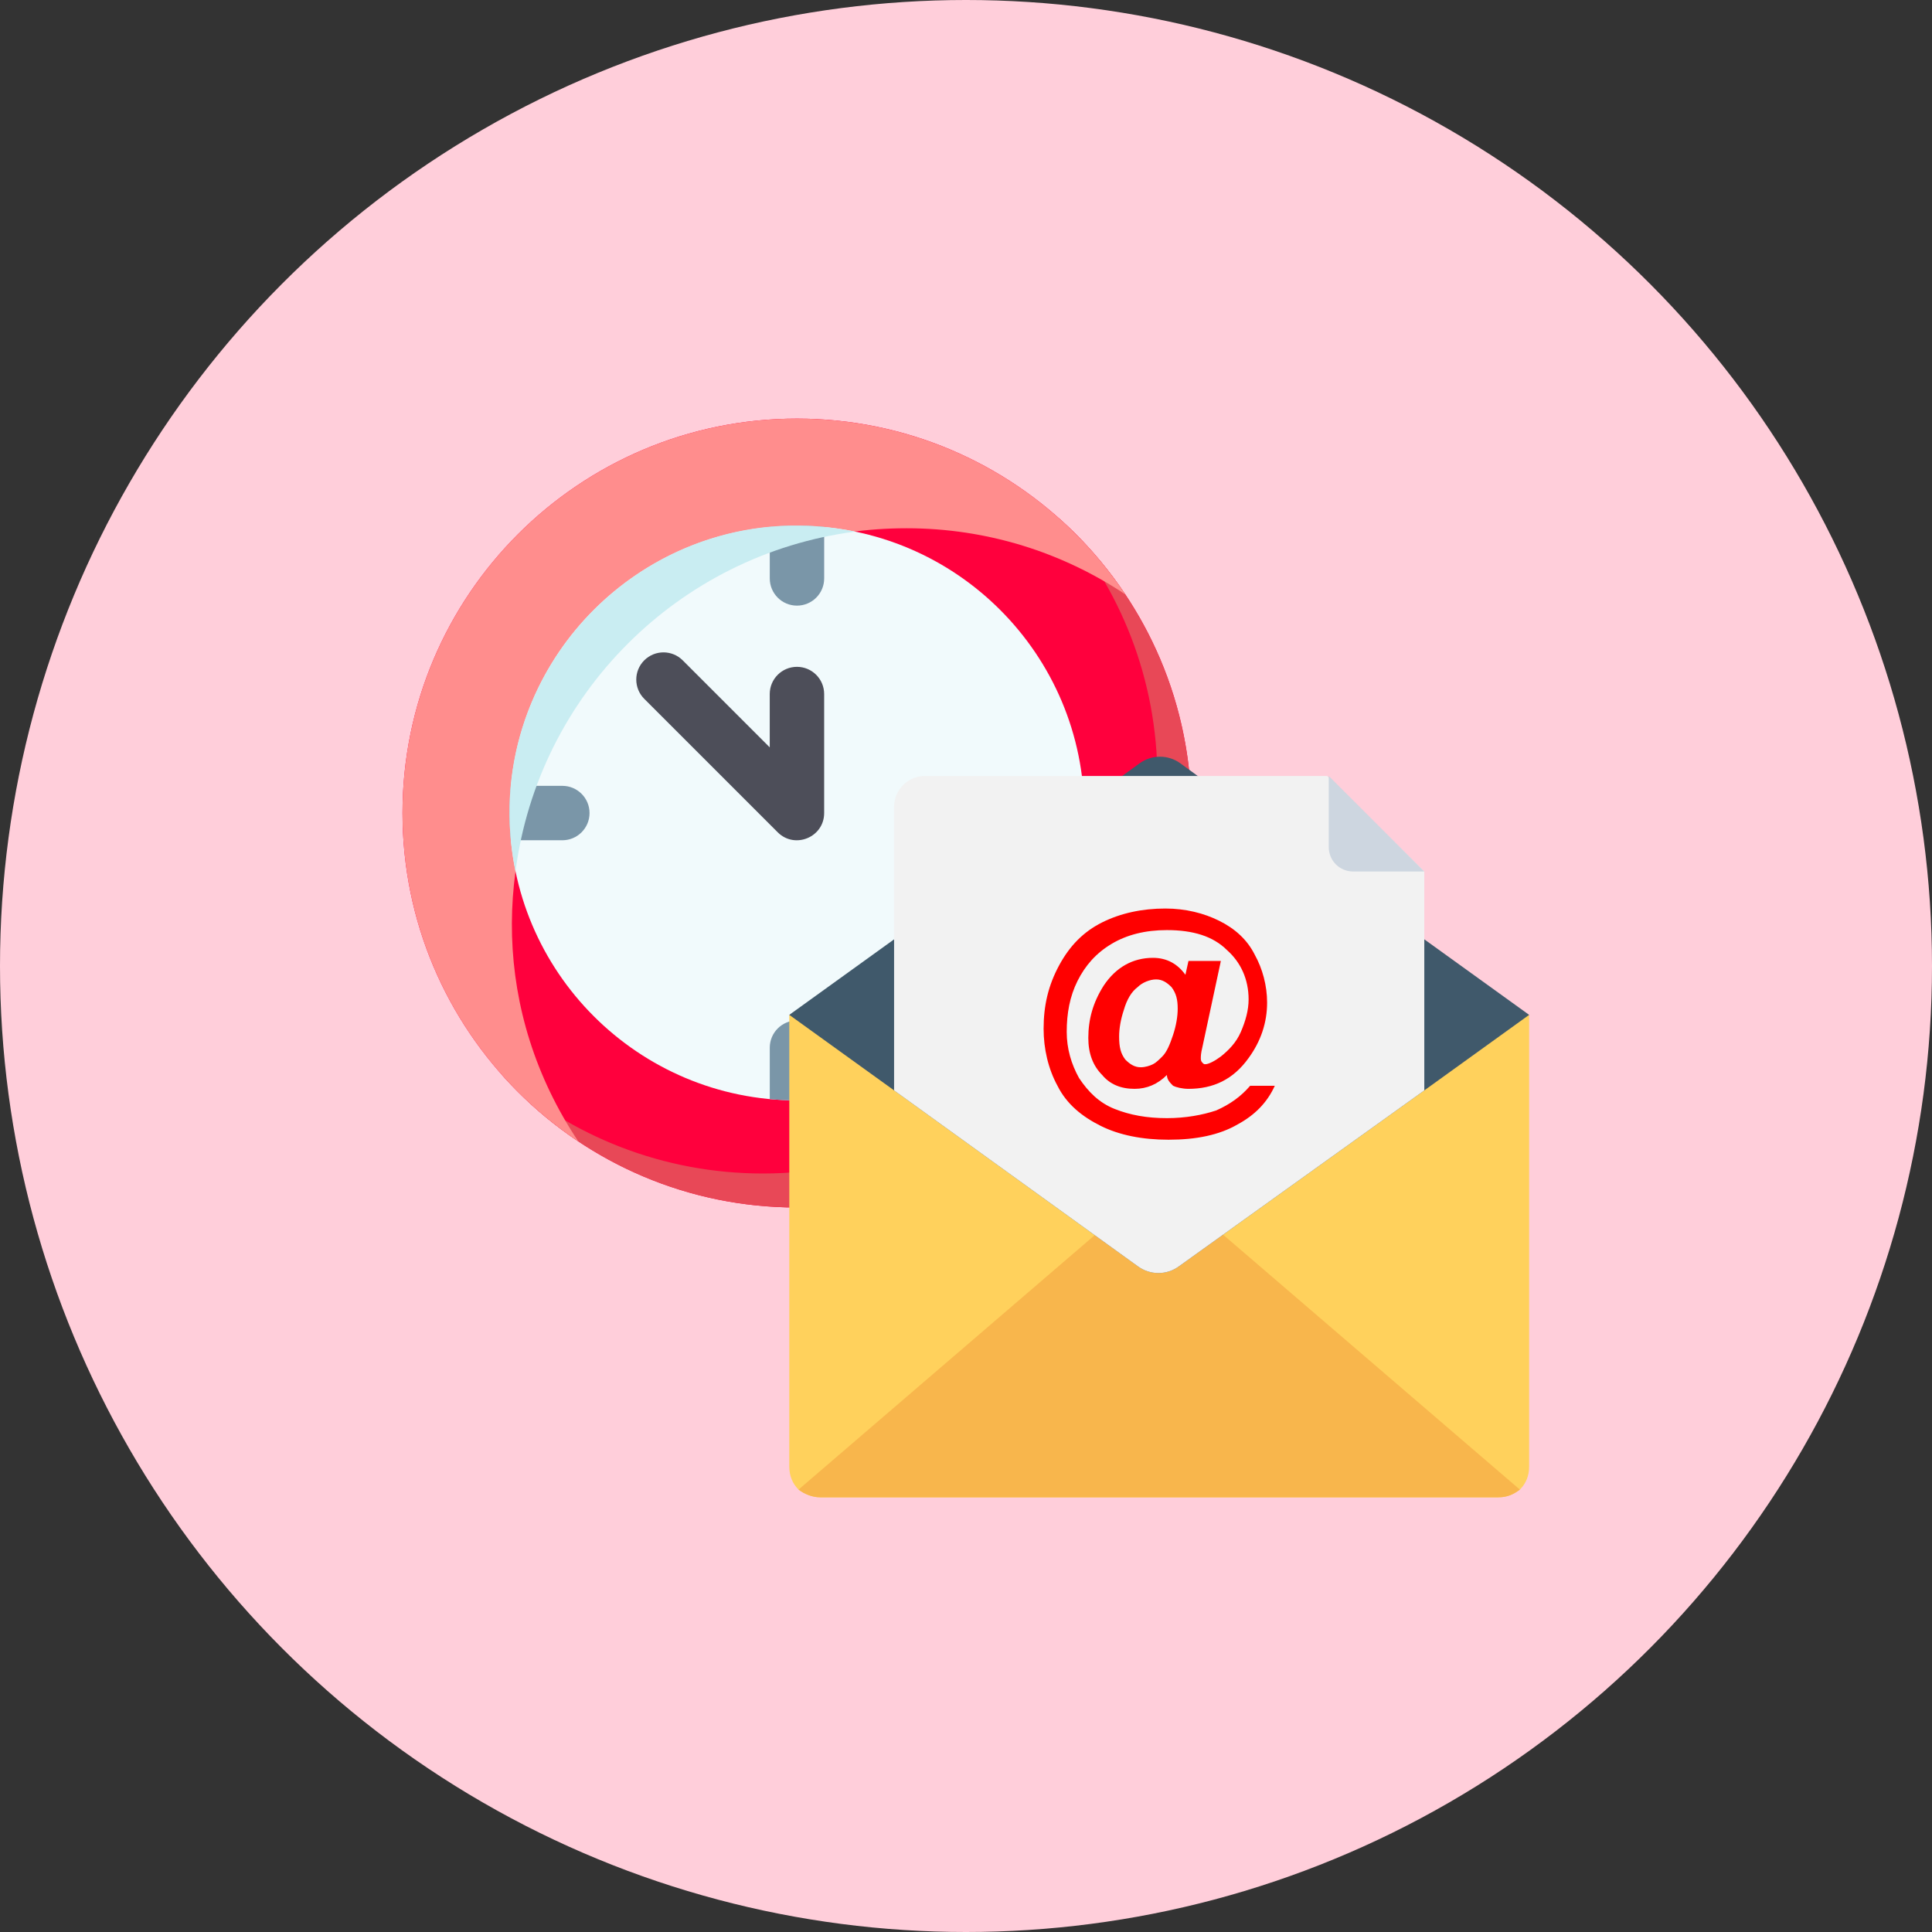 <svg width="120" height="120" viewBox="0 0 120 120" fill="none" xmlns="http://www.w3.org/2000/svg">
<rect x="0" y="0" width="120" height="120" fill="#333333" stroke="none"/>
<circle cx="60" cy="60" r="60" fill="#FFCEDA"/>
<g clip-path="url(#clip0)">
<path d="M49.5 26C63.031 26 74 36.969 74 50.5C74 64.031 63.031 75 49.5 75C35.969 75 25 64.031 25 50.5C25 36.969 35.969 26 49.5 26Z" fill="#FF003D"/>
<path d="M74 50.5C74 64.031 63.031 75 49.5 75C42.196 75 35.639 71.804 31.152 66.735C35.476 70.564 41.16 72.888 47.388 72.888C60.919 72.888 71.888 61.919 71.888 48.388C71.888 42.16 69.564 36.476 65.735 32.152C70.804 36.639 74 43.196 74 50.5Z" fill="#E84857"/>
<path d="M69.893 36.918C66.006 34.324 61.335 32.811 56.311 32.811C36.645 32.811 25.169 54.789 35.918 70.893C29.336 66.501 25 59.007 25 50.5C25 36.969 35.969 26 49.5 26C58.007 26 65.501 30.336 69.893 36.918Z" fill="#FF8D8D"/>
<path d="M49.5 68.347C59.357 68.347 67.347 60.356 67.347 50.5C67.347 40.643 59.357 32.653 49.5 32.653C39.644 32.653 31.653 40.643 31.653 50.5C31.653 60.356 39.644 68.347 49.5 68.347Z" fill="#F1FAFC"/>
<path d="M48.305 51.695L40.015 43.405C39.355 42.745 39.355 41.675 40.015 41.015C40.675 40.355 41.745 40.355 42.405 41.015L47.81 46.421V43.108C47.81 42.175 48.567 41.418 49.5 41.418C50.433 41.418 51.19 42.175 51.19 43.108V50.5C51.19 52.002 49.367 52.757 48.305 51.695Z" fill="#4D4E59"/>
<path d="M36.617 50.5C36.617 51.434 35.861 52.19 34.927 52.19H31.733C31.63 51.107 31.624 49.955 31.733 48.81H34.927C35.861 48.81 36.617 49.567 36.617 50.5Z" fill="#7A96A8"/>
<path d="M51.191 65.073V68.268C50.108 68.371 48.956 68.376 47.812 68.268V65.073C47.812 64.14 48.568 63.383 49.501 63.383C50.435 63.383 51.191 64.14 51.191 65.073Z" fill="#7A96A8"/>
<path d="M67.269 52.19H64.074C63.141 52.19 62.385 51.434 62.385 50.5C62.385 49.567 63.141 48.81 64.074 48.81H67.269C67.372 49.893 67.377 51.046 67.269 52.19Z" fill="#7A96A8"/>
<path d="M51.191 32.732V35.927C51.191 36.86 50.435 37.617 49.501 37.617C48.568 37.617 47.812 36.86 47.812 35.927V32.732C48.894 32.63 50.047 32.624 51.191 32.732Z" fill="#7A96A8"/>
<path d="M53.112 33.019C42.14 34.449 33.45 43.139 32.019 54.112C29.445 41.596 40.499 30.425 53.112 33.019Z" fill="#C9EDF2"/>
</g>
<g clip-path="url(#clip1)">
<path d="M94.977 91.085C94.977 91.66 94.785 92.138 94.402 92.521C94.019 92.809 93.636 93 93.062 93H50.939C50.461 93 49.982 92.809 49.599 92.521C49.216 92.138 49.024 91.66 49.024 91.085V63.035H94.977V91.085Z" fill="#FFD15C"/>
<path d="M94.401 92.522C94.018 92.809 93.635 93 93.061 93H50.938C50.459 93 49.981 92.809 49.598 92.522L71.999 73.279L94.401 92.522Z" fill="#F8B64C"/>
<path d="M94.977 63.035L88.467 67.726L73.245 78.64C72.479 79.214 71.426 79.214 70.66 78.64L55.534 67.726L49.024 63.035L55.534 58.344L69.703 48.197L70.756 47.431C71.522 46.856 72.575 46.856 73.341 47.431L74.394 48.197L81.191 53.079L84.542 55.472L88.467 58.344L94.977 63.035Z" fill="#40596B"/>
<path d="M88.466 54.132V67.726L73.244 78.64C72.478 79.214 71.425 79.214 70.659 78.64L55.533 67.726V50.111C55.533 49.058 56.395 48.197 57.448 48.197H82.434L88.466 54.132Z" fill="#F2F2F2"/>
<path d="M82.531 52.6C82.531 53.462 83.201 54.132 84.063 54.132H88.467L82.531 48.197L82.531 52.6Z" fill="#CDD6E0"/>
<path d="M77.649 67.439H79.18C78.702 68.492 77.936 69.258 76.883 69.832C75.734 70.502 74.298 70.79 72.575 70.79C70.947 70.79 69.511 70.502 68.362 69.928C67.214 69.354 66.256 68.588 65.682 67.439C65.108 66.386 64.82 65.141 64.82 63.897C64.82 62.461 65.108 61.216 65.778 59.972C66.448 58.727 67.309 57.866 68.458 57.291C69.607 56.717 70.947 56.43 72.383 56.43C73.628 56.43 74.777 56.717 75.734 57.196C76.691 57.674 77.457 58.344 77.936 59.302C78.415 60.163 78.702 61.216 78.702 62.27C78.702 63.514 78.319 64.663 77.553 65.716C76.596 67.056 75.351 67.63 73.819 67.63C73.436 67.63 73.053 67.535 72.862 67.439C72.67 67.248 72.479 67.056 72.479 66.769C71.905 67.343 71.234 67.63 70.469 67.63C69.607 67.63 68.937 67.343 68.458 66.769C67.884 66.195 67.597 65.429 67.597 64.471C67.597 63.322 67.884 62.269 68.554 61.216C69.32 60.068 70.373 59.493 71.617 59.493C72.479 59.493 73.149 59.876 73.628 60.546L73.819 59.685H75.83L74.681 65.046C74.585 65.429 74.585 65.62 74.585 65.716C74.585 65.811 74.585 65.907 74.681 66.003C74.777 66.099 74.777 66.099 74.872 66.099C75.064 66.099 75.447 65.907 75.83 65.62C76.308 65.237 76.787 64.758 77.074 64.088C77.362 63.418 77.553 62.748 77.553 62.078C77.553 60.833 77.074 59.78 76.213 59.014C75.351 58.153 74.106 57.77 72.479 57.77C71.139 57.77 69.99 58.057 69.032 58.632C68.075 59.206 67.405 59.972 66.926 60.929C66.448 61.886 66.256 62.94 66.256 64.088C66.256 65.141 66.543 66.099 67.022 66.96C67.597 67.822 68.267 68.492 69.224 68.875C70.181 69.258 71.234 69.45 72.479 69.45C73.628 69.45 74.681 69.258 75.543 68.971C76.404 68.588 77.074 68.109 77.649 67.439ZM69.511 64.376C69.511 65.046 69.607 65.429 69.894 65.811C70.181 66.099 70.469 66.29 70.852 66.29C71.139 66.29 71.426 66.194 71.617 66.099C71.809 66.003 72 65.811 72.192 65.62C72.479 65.333 72.671 64.854 72.862 64.28C73.053 63.705 73.149 63.131 73.149 62.652C73.149 62.078 73.053 61.695 72.766 61.312C72.479 61.025 72.192 60.833 71.809 60.833C71.426 60.833 70.947 61.025 70.66 61.312C70.277 61.599 69.99 62.078 69.798 62.748C69.607 63.322 69.511 63.897 69.511 64.376Z" fill="#FF0000"/>
</g>
<defs>
<clipPath id="clip0">
<rect x="25" y="26" width="49" height="49" fill="white"/>
</clipPath>
<clipPath id="clip1">
<rect x="49" y="47" width="46" height="46" fill="white"/>
</clipPath>
</defs>
</svg>
